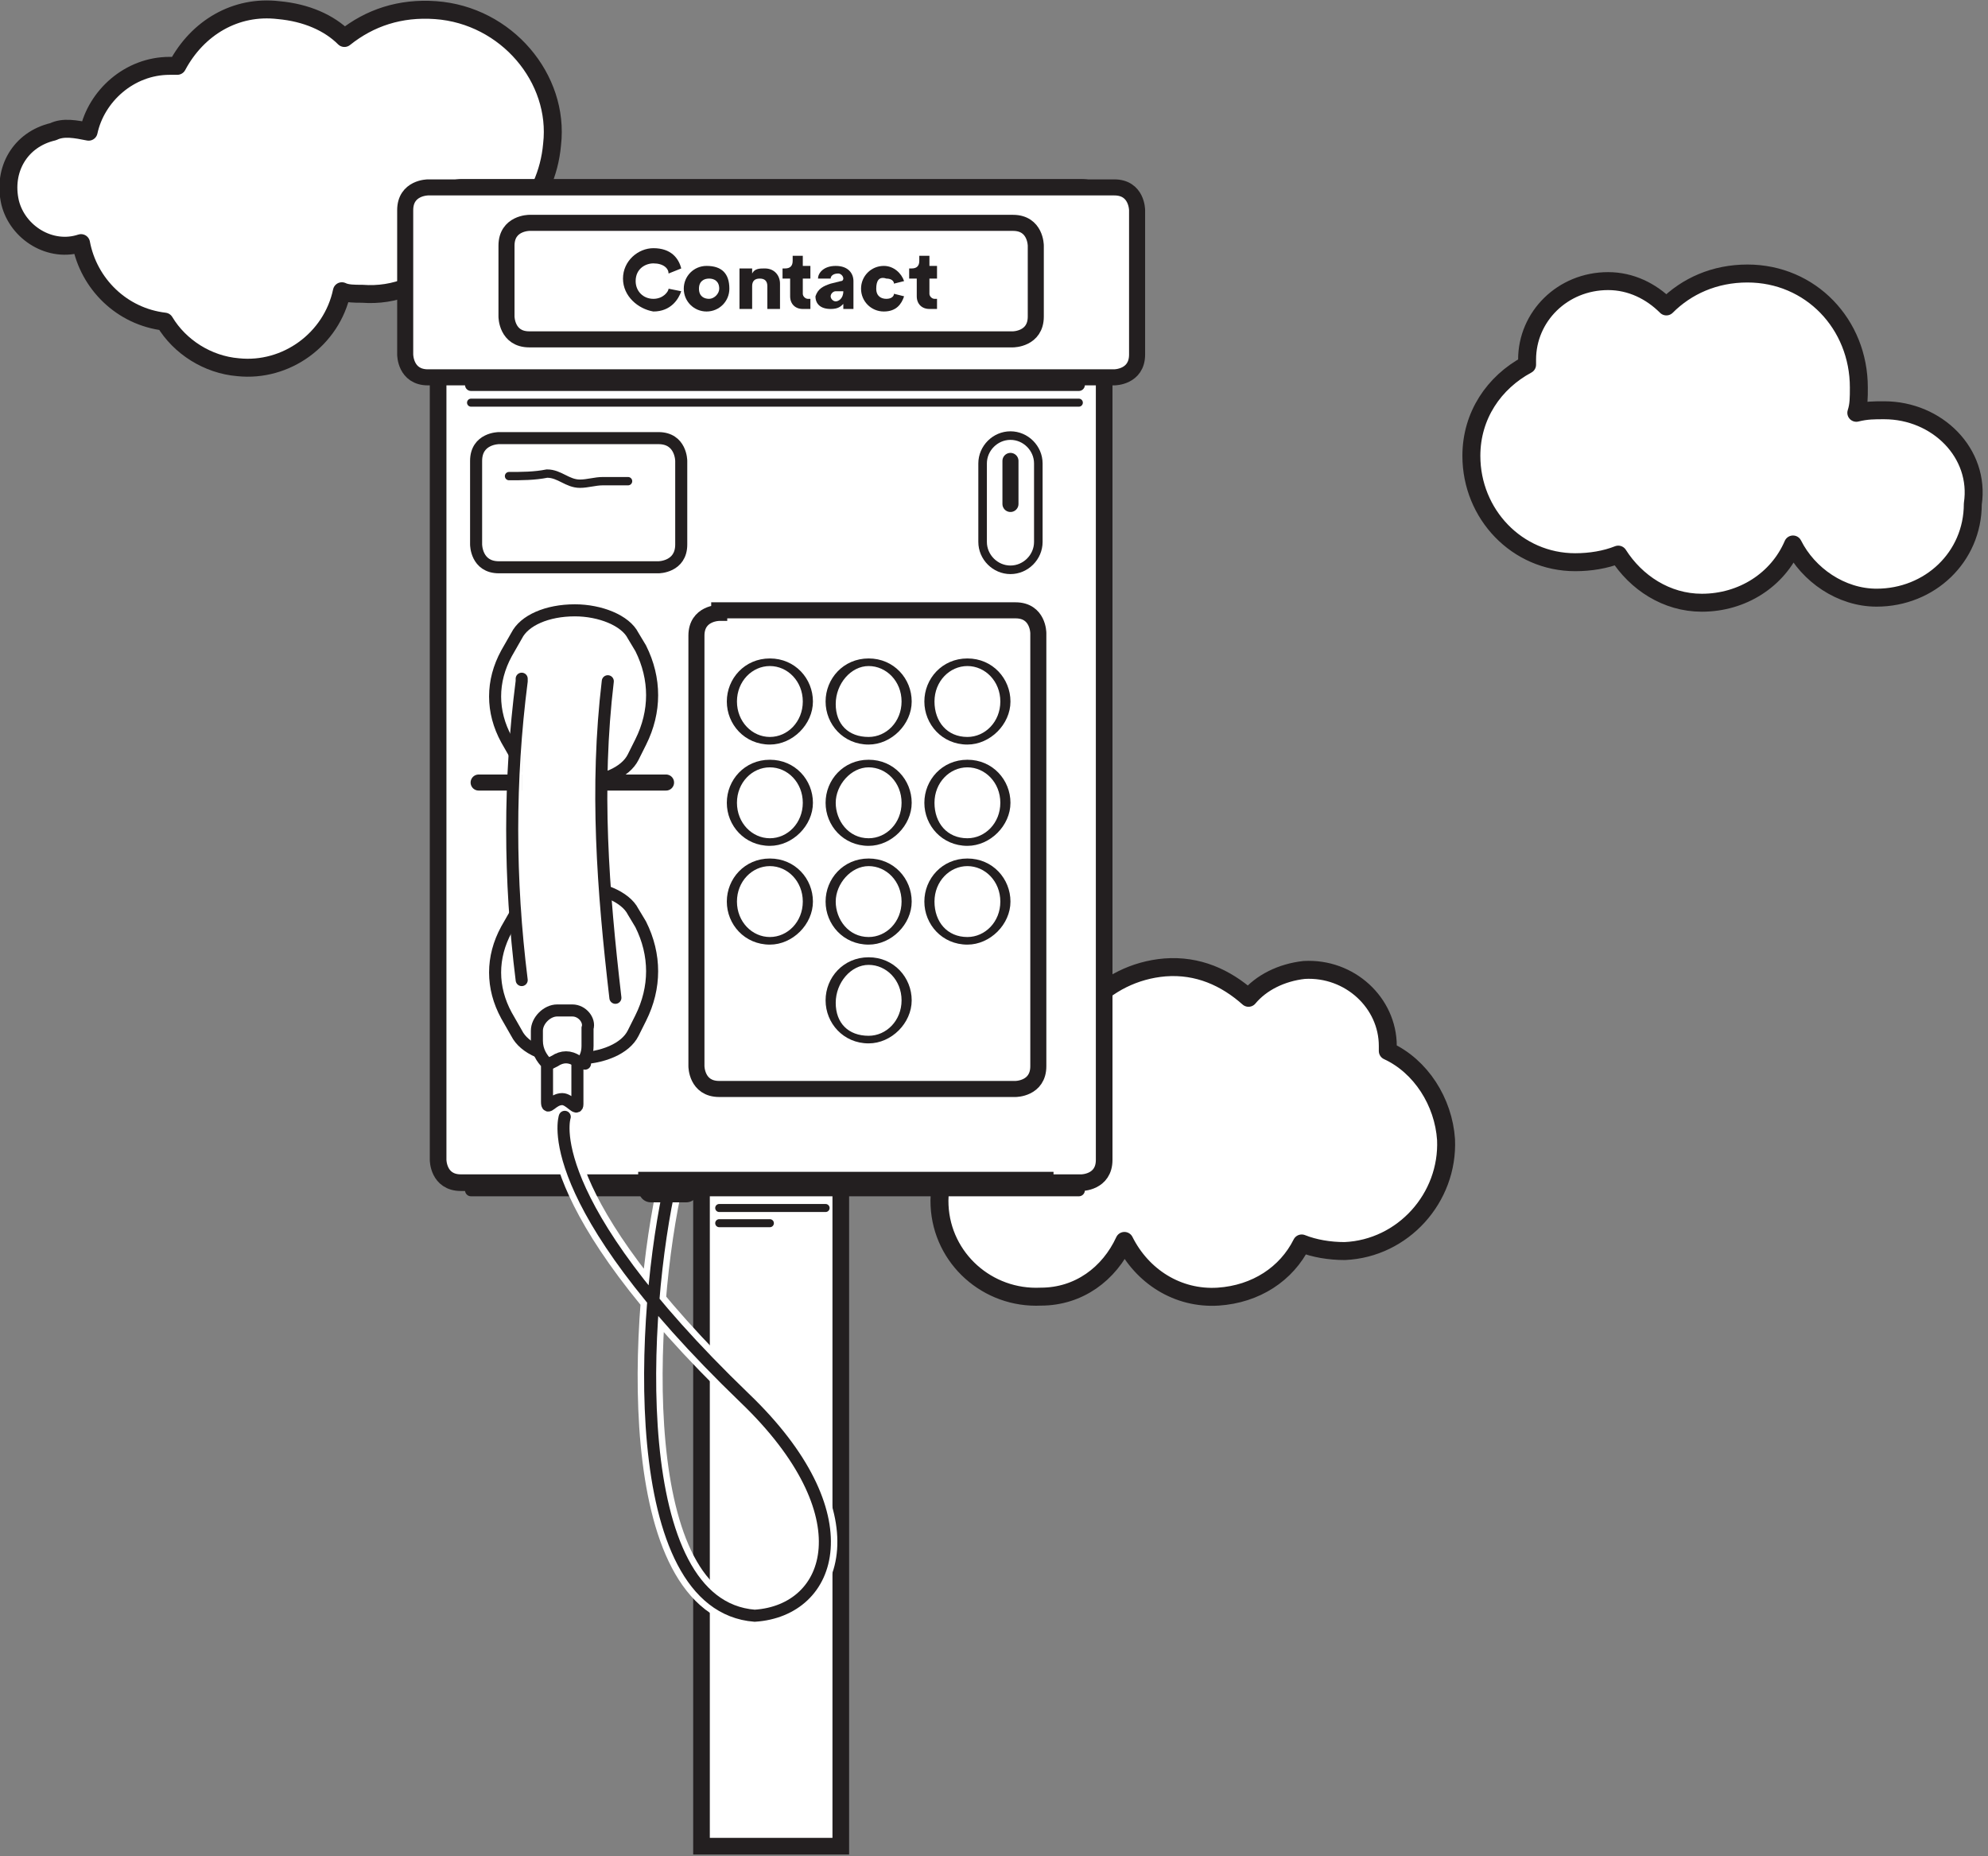<?xml version="1.0" encoding="utf-8"?>
<!-- Generator: Adobe Illustrator 20.1.0, SVG Export Plug-In . SVG Version: 6.00 Build 0)  -->
<!DOCTYPE svg PUBLIC "-//W3C//DTD SVG 1.1//EN" "http://www.w3.org/Graphics/SVG/1.1/DTD/svg11.dtd">
<svg version="1.1" id="Layer_1" xmlns="http://www.w3.org/2000/svg" xmlns:xlink="http://www.w3.org/1999/xlink" x="0px" y="0px"
	 viewBox="0 0 78.5 73.3" style="enable-background:new 0 0 78.5 73.3;" xml:space="preserve">
<rect x="0" y="0" width="78.5" height="73.3" fill="#808080" stroke="none"/>
<style type="text/css">
	.st0{fill:#FFFFFF;stroke:#231F20;stroke-width:0.657;}
	.st1{clip-path:url(#SVGID_2_);fill:#FFFFFF;}
	
		.st2{clip-path:url(#SVGID_2_);fill:none;stroke:#231F20;stroke-width:0.709;stroke-linecap:round;stroke-linejoin:round;stroke-miterlimit:10;}
	.st3{clip-path:url(#SVGID_2_);fill:none;stroke:#231F20;stroke-width:0.657;}
	.st4{fill:none;stroke:#231F20;stroke-width:0.476;stroke-linecap:round;}
	.st5{fill:none;stroke:#231F20;stroke-width:0.317;stroke-linecap:round;}
	.st6{clip-path:url(#SVGID_4_);fill:none;stroke:#FFFFFF;stroke-width:0.986;stroke-linecap:round;stroke-miterlimit:10;}
	.st7{fill:none;stroke:#231F20;stroke-width:0.634;stroke-linecap:round;}
	.st8{clip-path:url(#SVGID_6_);fill:none;stroke:#231F20;stroke-width:0.634;}
	.st9{fill:#231F20;}
	.st10{clip-path:url(#SVGID_8_);fill:none;stroke:#231F20;stroke-width:0.476;stroke-miterlimit:10;}
	.st11{clip-path:url(#SVGID_8_);fill:#FFFFFF;}
	.st12{clip-path:url(#SVGID_8_);fill:none;stroke:#231F20;stroke-width:0.476;stroke-linecap:round;stroke-miterlimit:10;}
	.st13{clip-path:url(#SVGID_8_);fill:none;stroke:#231F20;stroke-width:0.634;}
	.st14{clip-path:url(#SVGID_8_);fill:none;stroke:#231F20;stroke-width:0.476;}
	.st15{clip-path:url(#SVGID_10_);fill:none;stroke:#231F20;stroke-width:0.338;}
	.st16{fill:none;stroke:#231F20;stroke-width:0.952;stroke-linecap:round;}
	.st17{clip-path:url(#SVGID_12_);fill:#FFFFFF;}
	.st18{clip-path:url(#SVGID_12_);fill:none;stroke:#231F20;stroke-width:0.634;}
	.st19{fill:none;stroke:#231F20;stroke-width:0.657;}
	.st20{clip-path:url(#SVGID_14_);fill:none;stroke:#231F20;stroke-width:0.329;stroke-linecap:round;}
</style>
<rect x="27.7" y="46.6" class="st0" width="5.5" height="26.3"/>
<g>
	<g>
		<defs>
			<rect id="SVGID_1_" x="0" y="0" width="78.5" height="73.3"/>
		</defs>
		<clipPath id="SVGID_2_">
			<use xlink:href="#SVGID_1_"  style="overflow:visible;"/>
		</clipPath>
		<path class="st1" d="M40.9,43.8c0.4,0,0.7,0,1.1,0.1c-0.1-0.3-0.1-0.6-0.2-1c-0.1-2.5,1.8-4.5,4.2-4.7c1.3-0.1,2.4,0.4,3.3,1.2
			c0.5-0.6,1.3-1,2.2-1.1c1.8-0.1,3.3,1.3,3.3,3c0,0.1,0,0.1,0,0.2c1.3,0.6,2.2,2,2.3,3.5c0.1,2.3-1.7,4.3-4,4.4
			c-0.6,0-1.2-0.1-1.7-0.3c-0.6,1.2-1.8,2-3.3,2.1c-1.6,0.1-3-0.8-3.7-2.2c-0.6,1.3-1.8,2.2-3.3,2.2c-2.1,0.1-3.9-1.5-4-3.6
			S38.8,43.9,40.9,43.8"/>
		<path class="st2" d="M40.9,43.8c0.4,0,0.7,0,1.1,0.1c-0.1-0.3-0.1-0.6-0.2-1c-0.1-2.5,1.8-4.5,4.2-4.7c1.3-0.1,2.4,0.4,3.3,1.2
			c0.5-0.6,1.3-1,2.2-1.1c1.8-0.1,3.3,1.3,3.3,3c0,0.1,0,0.1,0,0.2c1.3,0.6,2.2,2,2.3,3.5c0.1,2.3-1.7,4.3-4,4.4
			c-0.6,0-1.2-0.1-1.7-0.3c-0.6,1.2-1.8,2-3.3,2.1c-1.6,0.1-3-0.8-3.7-2.2c-0.6,1.3-1.8,2.2-3.3,2.2c-2.1,0.1-3.9-1.5-4-3.6
			S38.8,43.9,40.9,43.8z"/>
		<path class="st1" d="M17.2,0.4c-1.4-0.1-2.6,0.3-3.6,1.1C13,0.9,12.1,0.5,11,0.4C9.3,0.2,7.8,1.1,7,2.6c-0.1,0-0.2,0-0.3,0
			c-1.6,0-2.9,1.2-3.2,2.6C3,5.1,2.5,5,2.1,5.2C0.8,5.5,0.1,6.7,0.4,8c0.3,1.2,1.6,2,2.8,1.6c0,0,0,0,0,0c0.3,1.6,1.6,2.9,3.3,3.1
			c0.6,1,1.7,1.7,2.9,1.8c1.9,0.2,3.7-1.1,4.1-3c0.2,0.1,0.5,0.1,0.8,0.1c1.3,0.1,2.5-0.4,3.4-1.4c2.2-0.4,3.9-2.2,4.1-4.5
			C22.1,3.1,20,0.6,17.2,0.4"/>
		<path class="st2" d="M17.2,0.4c-1.4-0.1-2.6,0.3-3.6,1.1C13,0.9,12.1,0.5,11,0.4C9.3,0.2,7.8,1.1,7,2.6c-0.1,0-0.2,0-0.3,0
			c-1.6,0-2.9,1.2-3.2,2.6C3,5.1,2.5,5,2.1,5.2C0.8,5.5,0.1,6.7,0.4,8c0.3,1.2,1.6,2,2.8,1.6c0,0,0,0,0,0c0.3,1.6,1.6,2.9,3.3,3.1
			c0.6,1,1.7,1.7,2.9,1.8c1.9,0.2,3.7-1.1,4.1-3c0.2,0.1,0.5,0.1,0.8,0.1c1.3,0.1,2.5-0.4,3.4-1.4c2.2-0.4,3.9-2.2,4.1-4.5
			C22.1,3.1,20,0.6,17.2,0.4z"/>
		<path class="st1" d="M74.4,16.2c-0.4,0-0.7,0-1.1,0.1c0.1-0.3,0.1-0.6,0.1-1c0-2.5-1.9-4.5-4.4-4.5c-1.3,0-2.4,0.5-3.2,1.3
			c-0.6-0.6-1.4-1-2.3-1c-1.8,0-3.2,1.4-3.2,3.1c0,0.1,0,0.1,0,0.2c-1.3,0.7-2.2,2-2.2,3.6c0,2.3,1.8,4.2,4.1,4.2
			c0.6,0,1.2-0.1,1.7-0.3c0.7,1.1,1.9,1.9,3.3,1.9c1.6,0,3-0.9,3.6-2.3c0.6,1.2,1.9,2.1,3.3,2.1c2.1,0,3.8-1.6,3.8-3.7
			C78.2,17.9,76.5,16.2,74.4,16.2"/>
		<path class="st2" d="M74.4,16.2c-0.4,0-0.7,0-1.1,0.1c0.1-0.3,0.1-0.6,0.1-1c0-2.5-1.9-4.5-4.4-4.5c-1.3,0-2.4,0.5-3.2,1.3
			c-0.6-0.6-1.4-1-2.3-1c-1.8,0-3.2,1.4-3.2,3.1c0,0.1,0,0.1,0,0.2c-1.3,0.7-2.2,2-2.2,3.6c0,2.3,1.8,4.2,4.1,4.2
			c0.6,0,1.2-0.1,1.7-0.3c0.7,1.1,1.9,1.9,3.3,1.9c1.6,0,3-0.9,3.6-2.3c0.6,1.2,1.9,2.1,3.3,2.1c2.1,0,3.8-1.6,3.8-3.7
			C78.2,17.9,76.5,16.2,74.4,16.2z"/>
		<path class="st1" d="M18.2,7.4c0,0-0.9,0-0.9,0.9v37.5c0,0,0,0.9,0.9,0.9h24.5c0,0,0.9,0,0.9-0.9V8.3c0,0,0-0.9-0.9-0.9H18.2z"/>
		<path class="st3" d="M18.2,7.4c0,0-0.9,0-0.9,0.9v37.5c0,0,0,0.9,0.9,0.9h24.5c0,0,0.9,0,0.9-0.9V8.3c0,0,0-0.9-0.9-0.9H18.2z"/>
	</g>
	<line class="st4" x1="42.6" y1="47" x2="18.6" y2="47"/>
	<line class="st5" x1="32.6" y1="47.7" x2="28.4" y2="47.7"/>
	<line class="st5" x1="30.4" y1="48.3" x2="28.4" y2="48.3"/>
	<g>
		<defs>
			<rect id="SVGID_3_" x="0" y="0" width="78.5" height="73.3"/>
		</defs>
		<clipPath id="SVGID_4_">
			<use xlink:href="#SVGID_3_"  style="overflow:visible;"/>
		</clipPath>
		<path class="st6" d="M22.3,44.1c0,0-1.1,3.2,7.1,11.1c4.8,4.6,3.5,8.4,0.4,8.6c-5.1-0.4-4.5-12-3.3-17.2"/>
	</g>
	<line class="st7" x1="26.3" y1="30.9" x2="18.9" y2="30.9"/>
	<g>
		<defs>
			<rect id="SVGID_5_" x="0" y="0" width="78.5" height="73.3"/>
		</defs>
		<clipPath id="SVGID_6_">
			<use xlink:href="#SVGID_5_"  style="overflow:visible;"/>
		</clipPath>
		<path class="st8" d="M28.4,24.2c0,0-0.9,0-0.9,0.9v17c0,0,0,0.9,0.9,0.9h11.7c0,0,0.9,0,0.9-0.9V25c0,0,0-0.9-0.9-0.9H28.4z"/>
	</g>
	<g>
		<path class="st9" d="M30.4,26c1,0,1.7,0.8,1.7,1.7s-0.8,1.7-1.7,1.7c-1,0-1.7-0.8-1.7-1.7S29.4,26,30.4,26z M30.4,29.1
			c0.7,0,1.3-0.6,1.3-1.4s-0.6-1.4-1.3-1.4s-1.3,0.6-1.3,1.4S29.7,29.1,30.4,29.1z"/>
		<path class="st9" d="M34.3,26c1,0,1.7,0.8,1.7,1.7s-0.8,1.7-1.7,1.7c-1,0-1.7-0.8-1.7-1.7S33.3,26,34.3,26z M34.3,29.1
			c0.7,0,1.3-0.6,1.3-1.4s-0.6-1.4-1.3-1.4S33,27,33,27.8S33.5,29.1,34.3,29.1z"/>
	</g>
	<g>
		<path class="st9" d="M38.2,26c1,0,1.7,0.8,1.7,1.7s-0.8,1.7-1.7,1.7c-1,0-1.7-0.8-1.7-1.7S37.2,26,38.2,26z M38.2,29.1
			c0.7,0,1.3-0.6,1.3-1.4s-0.6-1.4-1.3-1.4s-1.3,0.6-1.3,1.4S37.4,29.1,38.2,29.1z"/>
	</g>
	<g>
		<path class="st9" d="M30.4,30c1,0,1.7,0.8,1.7,1.7s-0.8,1.7-1.7,1.7c-1,0-1.7-0.8-1.7-1.7S29.4,30,30.4,30z M30.4,33.1
			c0.7,0,1.3-0.6,1.3-1.4s-0.6-1.4-1.3-1.4s-1.3,0.6-1.3,1.4S29.7,33.1,30.4,33.1z"/>
		<path class="st9" d="M34.3,30c1,0,1.7,0.8,1.7,1.7s-0.8,1.7-1.7,1.7c-1,0-1.7-0.8-1.7-1.7S33.3,30,34.3,30z M34.3,33.1
			c0.7,0,1.3-0.6,1.3-1.4s-0.6-1.4-1.3-1.4S33,31,33,31.7S33.5,33.1,34.3,33.1z"/>
		<path class="st9" d="M38.2,30c1,0,1.7,0.8,1.7,1.7s-0.8,1.7-1.7,1.7c-1,0-1.7-0.8-1.7-1.7S37.2,30,38.2,30z M38.2,33.1
			c0.7,0,1.3-0.6,1.3-1.4s-0.6-1.4-1.3-1.4s-1.3,0.6-1.3,1.4S37.4,33.1,38.2,33.1z"/>
	</g>
	<g>
		<path class="st9" d="M30.4,33.9c1,0,1.7,0.8,1.7,1.7s-0.8,1.7-1.7,1.7c-1,0-1.7-0.8-1.7-1.7S29.4,33.9,30.4,33.9z M30.4,37
			c0.7,0,1.3-0.6,1.3-1.4s-0.6-1.4-1.3-1.4s-1.3,0.6-1.3,1.4S29.7,37,30.4,37z"/>
		<path class="st9" d="M34.3,33.9c1,0,1.7,0.8,1.7,1.7s-0.8,1.7-1.7,1.7c-1,0-1.7-0.8-1.7-1.7S33.3,33.9,34.3,33.9z M34.3,37
			c0.7,0,1.3-0.6,1.3-1.4s-0.6-1.4-1.3-1.4S33,34.9,33,35.6S33.5,37,34.3,37z"/>
		<path class="st9" d="M38.2,33.9c1,0,1.7,0.8,1.7,1.7s-0.8,1.7-1.7,1.7c-1,0-1.7-0.8-1.7-1.7S37.2,33.9,38.2,33.9z M38.2,37
			c0.7,0,1.3-0.6,1.3-1.4s-0.6-1.4-1.3-1.4s-1.3,0.6-1.3,1.4S37.4,37,38.2,37z"/>
	</g>
	<g>
		<path class="st9" d="M34.3,37.8c1,0,1.7,0.8,1.7,1.7s-0.8,1.7-1.7,1.7c-1,0-1.7-0.8-1.7-1.7S33.3,37.8,34.3,37.8z M34.3,40.9
			c0.7,0,1.3-0.6,1.3-1.4s-0.6-1.4-1.3-1.4S33,38.8,33,39.6S33.5,40.9,34.3,40.9z"/>
	</g>
	<g>
		<defs>
			<rect id="SVGID_7_" x="0" y="0" width="78.5" height="73.3"/>
		</defs>
		<clipPath id="SVGID_8_">
			<use xlink:href="#SVGID_7_"  style="overflow:visible;"/>
		</clipPath>
		<path class="st10" d="M20.4,40.8L20,40.1c-0.6-1.1-0.6-2.3,0-3.4l0.4-0.7c0.3-0.6,1.2-1,2.3-1c1,0,2,0.4,2.3,1l0.3,0.5
			c0.6,1.2,0.6,2.5,0,3.7L25,40.8c-0.3,0.6-1.2,1-2.3,1C21.6,41.8,20.7,41.4,20.4,40.8z"/>
		<path class="st11" d="M20.4,29.9L20,29.2c-0.6-1.1-0.6-2.3,0-3.4l0.4-0.7c0.3-0.6,1.2-1,2.3-1c1,0,2,0.4,2.3,1l0.3,0.5
			c0.6,1.2,0.6,2.5,0,3.7L25,29.9c-0.3,0.6-1.2,1-2.3,1C21.6,30.9,20.7,30.4,20.4,29.9"/>
		<path class="st10" d="M20.4,29.9L20,29.2c-0.6-1.1-0.6-2.3,0-3.4l0.4-0.7c0.3-0.6,1.2-1,2.3-1c1,0,2,0.4,2.3,1l0.3,0.5
			c0.6,1.2,0.6,2.5,0,3.7L25,29.9c-0.3,0.6-1.2,1-2.3,1C21.6,30.9,20.7,30.4,20.4,29.9z"/>
		<path class="st11" d="M23.9,26.4v12.9c0,0.4-0.2,0.7-0.5,0.7h-2.3c-0.3,0-0.5-0.3-0.5-0.7V26.4"/>
		<path class="st11" d="M20.6,38.7L20.6,38.7c-0.5-4-0.5-7.9,0-11.8l0-0.1"/>
		<path class="st12" d="M20.6,38.7L20.6,38.7c-0.5-4-0.5-7.9,0-11.8l0-0.1"/>
		<path class="st12" d="M24.3,39.4L24.3,39.4c-0.5-4.3-0.8-8.3-0.3-12.5"/>
		<path class="st11" d="M22.6,39.9H22c-0.4,0-0.8,0.4-0.8,0.8v0.4c0,0.4,0.2,0.7,0.4,0.9v1.5c0,0.4,0.2-0.1,0.6-0.1
			c0.3,0,0.6,0.5,0.6,0.2v-1.5c0.3-0.2,0.4-0.5,0.4-0.8v-0.7C23.3,40.3,23,39.9,22.6,39.9"/>
		<path class="st12" d="M22.6,39.9H22c-0.4,0-0.8,0.4-0.8,0.8v0.4c0,0.4,0.2,0.7,0.4,0.9v1.5c0,0.4,0.2-0.1,0.6-0.1
			c0.3,0,0.6,0.5,0.6,0.2v-1.5c0.3-0.2,0.4-0.5,0.4-0.8v-0.7C23.3,40.3,23,39.9,22.6,39.9z"/>
		<path class="st11" d="M21.7,42l0.2-0.1c0.3-0.2,0.6-0.2,0.9,0l0.3,0.1"/>
		<path class="st12" d="M21.7,42l0.2-0.1c0.3-0.2,0.6-0.2,0.9,0l0.3,0.1"/>
		<path class="st12" d="M22.3,44.1c0,0-1.1,3.2,7.1,11.1c4.8,4.6,3.5,8.4,0.4,8.6c-5.1-0.4-4.5-12-3.3-17.2"/>
		<path class="st11" d="M16.9,7.4c0,0-0.9,0-0.9,0.9V14c0,0,0,0.9,0.9,0.9H44c0,0,0.9,0,0.9-0.9V8.3c0,0,0-0.9-0.9-0.9H16.9z"/>
		<path class="st13" d="M16.9,7.4c0,0-0.9,0-0.9,0.9V14c0,0,0,0.9,0.9,0.9H44c0,0,0.9,0,0.9-0.9V8.3c0,0,0-0.9-0.9-0.9H16.9z"/>
		<path class="st11" d="M19.7,17.3c0,0-0.9,0-0.9,0.9v3.3c0,0,0,0.9,0.9,0.9h6.3c0,0,0.9,0,0.9-0.9v-3.3c0,0,0-0.9-0.9-0.9H19.7z"/>
		<path class="st14" d="M19.7,17.3c0,0-0.9,0-0.9,0.9v3.3c0,0,0,0.9,0.9,0.9h6.3c0,0,0.9,0,0.9-0.9v-3.3c0,0,0-0.9-0.9-0.9H19.7z"/>
	</g>
	<line class="st4" x1="42.6" y1="15.2" x2="18.6" y2="15.2"/>
	<line class="st5" x1="42.6" y1="15.9" x2="18.6" y2="15.9"/>
	<g>
		<defs>
			<rect id="SVGID_9_" x="0" y="0" width="78.5" height="73.3"/>
		</defs>
		<clipPath id="SVGID_10_">
			<use xlink:href="#SVGID_9_"  style="overflow:visible;"/>
		</clipPath>
		<path class="st15" d="M41,21.4v-3.1c0-0.6-0.5-1.1-1.1-1.1c-0.6,0-1.1,0.5-1.1,1.1v3.1c0,0.6,0.5,1.1,1.1,1.1
			C40.5,22.5,41,22,41,21.4z"/>
	</g>
	<line class="st7" x1="39.9" y1="18.2" x2="39.9" y2="19.9"/>
	<line class="st16" x1="25.7" y1="47" x2="27.1" y2="47"/>
	<g>
		<defs>
			<rect id="SVGID_11_" x="0" y="0" width="78.5" height="73.3"/>
		</defs>
		<clipPath id="SVGID_12_">
			<use xlink:href="#SVGID_11_"  style="overflow:visible;"/>
		</clipPath>
		<path class="st17" d="M20.9,8.8c0,0-0.9,0-0.9,0.9v2.8c0,0,0,0.9,0.9,0.9H40c0,0,0.9,0,0.9-0.9V9.7c0,0,0-0.9-0.9-0.9H20.9z"/>
		<path class="st18" d="M20.9,8.8c0,0-0.9,0-0.9,0.9v2.8c0,0,0,0.9,0.9,0.9H40c0,0,0.9,0,0.9-0.9V9.7c0,0,0-0.9-0.9-0.9H20.9z"/>
	</g>
	<g>
		<path class="st9" d="M24.6,11c0-0.7,0.6-1.2,1.2-1.2c0.7,0,1,0.4,1.1,0.8l-0.5,0.2c0-0.2-0.2-0.4-0.6-0.4c-0.3,0-0.7,0.2-0.7,0.7
			c0,0.4,0.3,0.7,0.7,0.7c0.4,0,0.6-0.3,0.6-0.4l0.5,0.1c-0.1,0.3-0.4,0.8-1.1,0.8C25.2,12.2,24.6,11.7,24.6,11z"/>
		<path class="st9" d="M28.8,11.4c0,0.5-0.4,0.9-0.9,0.9c-0.5,0-0.9-0.4-0.9-0.9c0-0.5,0.4-0.9,0.9-0.9
			C28.5,10.5,28.8,10.8,28.8,11.4z M28.4,11.4c0-0.3-0.2-0.4-0.4-0.4c-0.2,0-0.4,0.1-0.4,0.4c0,0.3,0.2,0.4,0.4,0.4
			C28.2,11.8,28.4,11.6,28.4,11.4z"/>
		<path class="st9" d="M29.7,12.2h-0.5v-1.6h0.5v0.2c0.1-0.2,0.3-0.2,0.5-0.2c0.4,0,0.6,0.3,0.6,0.6v1h-0.5v-0.9
			c0-0.2-0.1-0.3-0.3-0.3c-0.2,0-0.3,0.1-0.3,0.3V12.2z"/>
		<path class="st9" d="M31.7,10.5H32V11h-0.3v0.6c0,0.1,0.1,0.2,0.2,0.2c0.1,0,0.1,0,0.1,0v0.4c0,0-0.1,0-0.3,0
			c-0.3,0-0.5-0.2-0.5-0.5V11h-0.3v-0.4H31c0.2,0,0.3-0.1,0.3-0.3v-0.2h0.4V10.5z"/>
		<path class="st9" d="M32.8,11.2l0.4-0.1c0.1,0,0.1-0.1,0.1-0.1c0-0.1-0.1-0.2-0.2-0.2c-0.2,0-0.3,0.1-0.3,0.2L32.3,11
			c0-0.2,0.2-0.5,0.7-0.5c0.5,0,0.7,0.3,0.7,0.6v0.8c0,0.1,0,0.2,0,0.3h-0.4c0,0,0-0.1,0-0.2c-0.1,0.1-0.2,0.2-0.5,0.2
			c-0.4,0-0.6-0.2-0.6-0.5C32.3,11.4,32.5,11.3,32.8,11.2z M33.3,11.5L33.3,11.5l-0.3,0c-0.1,0-0.2,0.1-0.2,0.2
			c0,0.1,0.1,0.2,0.2,0.2C33.1,11.9,33.3,11.8,33.3,11.5z"/>
		<path class="st9" d="M34.6,11.4c0,0.3,0.2,0.4,0.4,0.4c0.2,0,0.3-0.1,0.3-0.2l0.4,0.1c-0.1,0.3-0.3,0.6-0.8,0.6
			c-0.5,0-0.9-0.4-0.9-0.9c0-0.5,0.4-0.9,0.9-0.9c0.4,0,0.7,0.3,0.8,0.6l-0.4,0.1c0-0.1-0.1-0.2-0.3-0.2
			C34.7,10.9,34.6,11.1,34.6,11.4z"/>
		<path class="st9" d="M36.6,10.5H37V11h-0.3v0.6c0,0.1,0.1,0.2,0.2,0.2c0.1,0,0.1,0,0.1,0v0.4c0,0-0.1,0-0.3,0
			c-0.3,0-0.5-0.2-0.5-0.5V11h-0.3v-0.4h0.1c0.2,0,0.3-0.1,0.3-0.3v-0.2h0.4V10.5z"/>
	</g>
	<line class="st19" x1="41.6" y1="46.6" x2="25.2" y2="46.6"/>
	<g>
		<defs>
			<rect id="SVGID_13_" x="0" y="0" width="78.5" height="73.3"/>
		</defs>
		<clipPath id="SVGID_14_">
			<use xlink:href="#SVGID_13_"  style="overflow:visible;"/>
		</clipPath>
		<path class="st20" d="M20.1,18.8c0.5,0,1,0,1.5-0.1c0.5,0,0.8,0.4,1.3,0.4c0.3,0,0.6-0.1,0.9-0.1c0.3,0,0.7,0,1,0"/>
	</g>
</g>
</svg>
